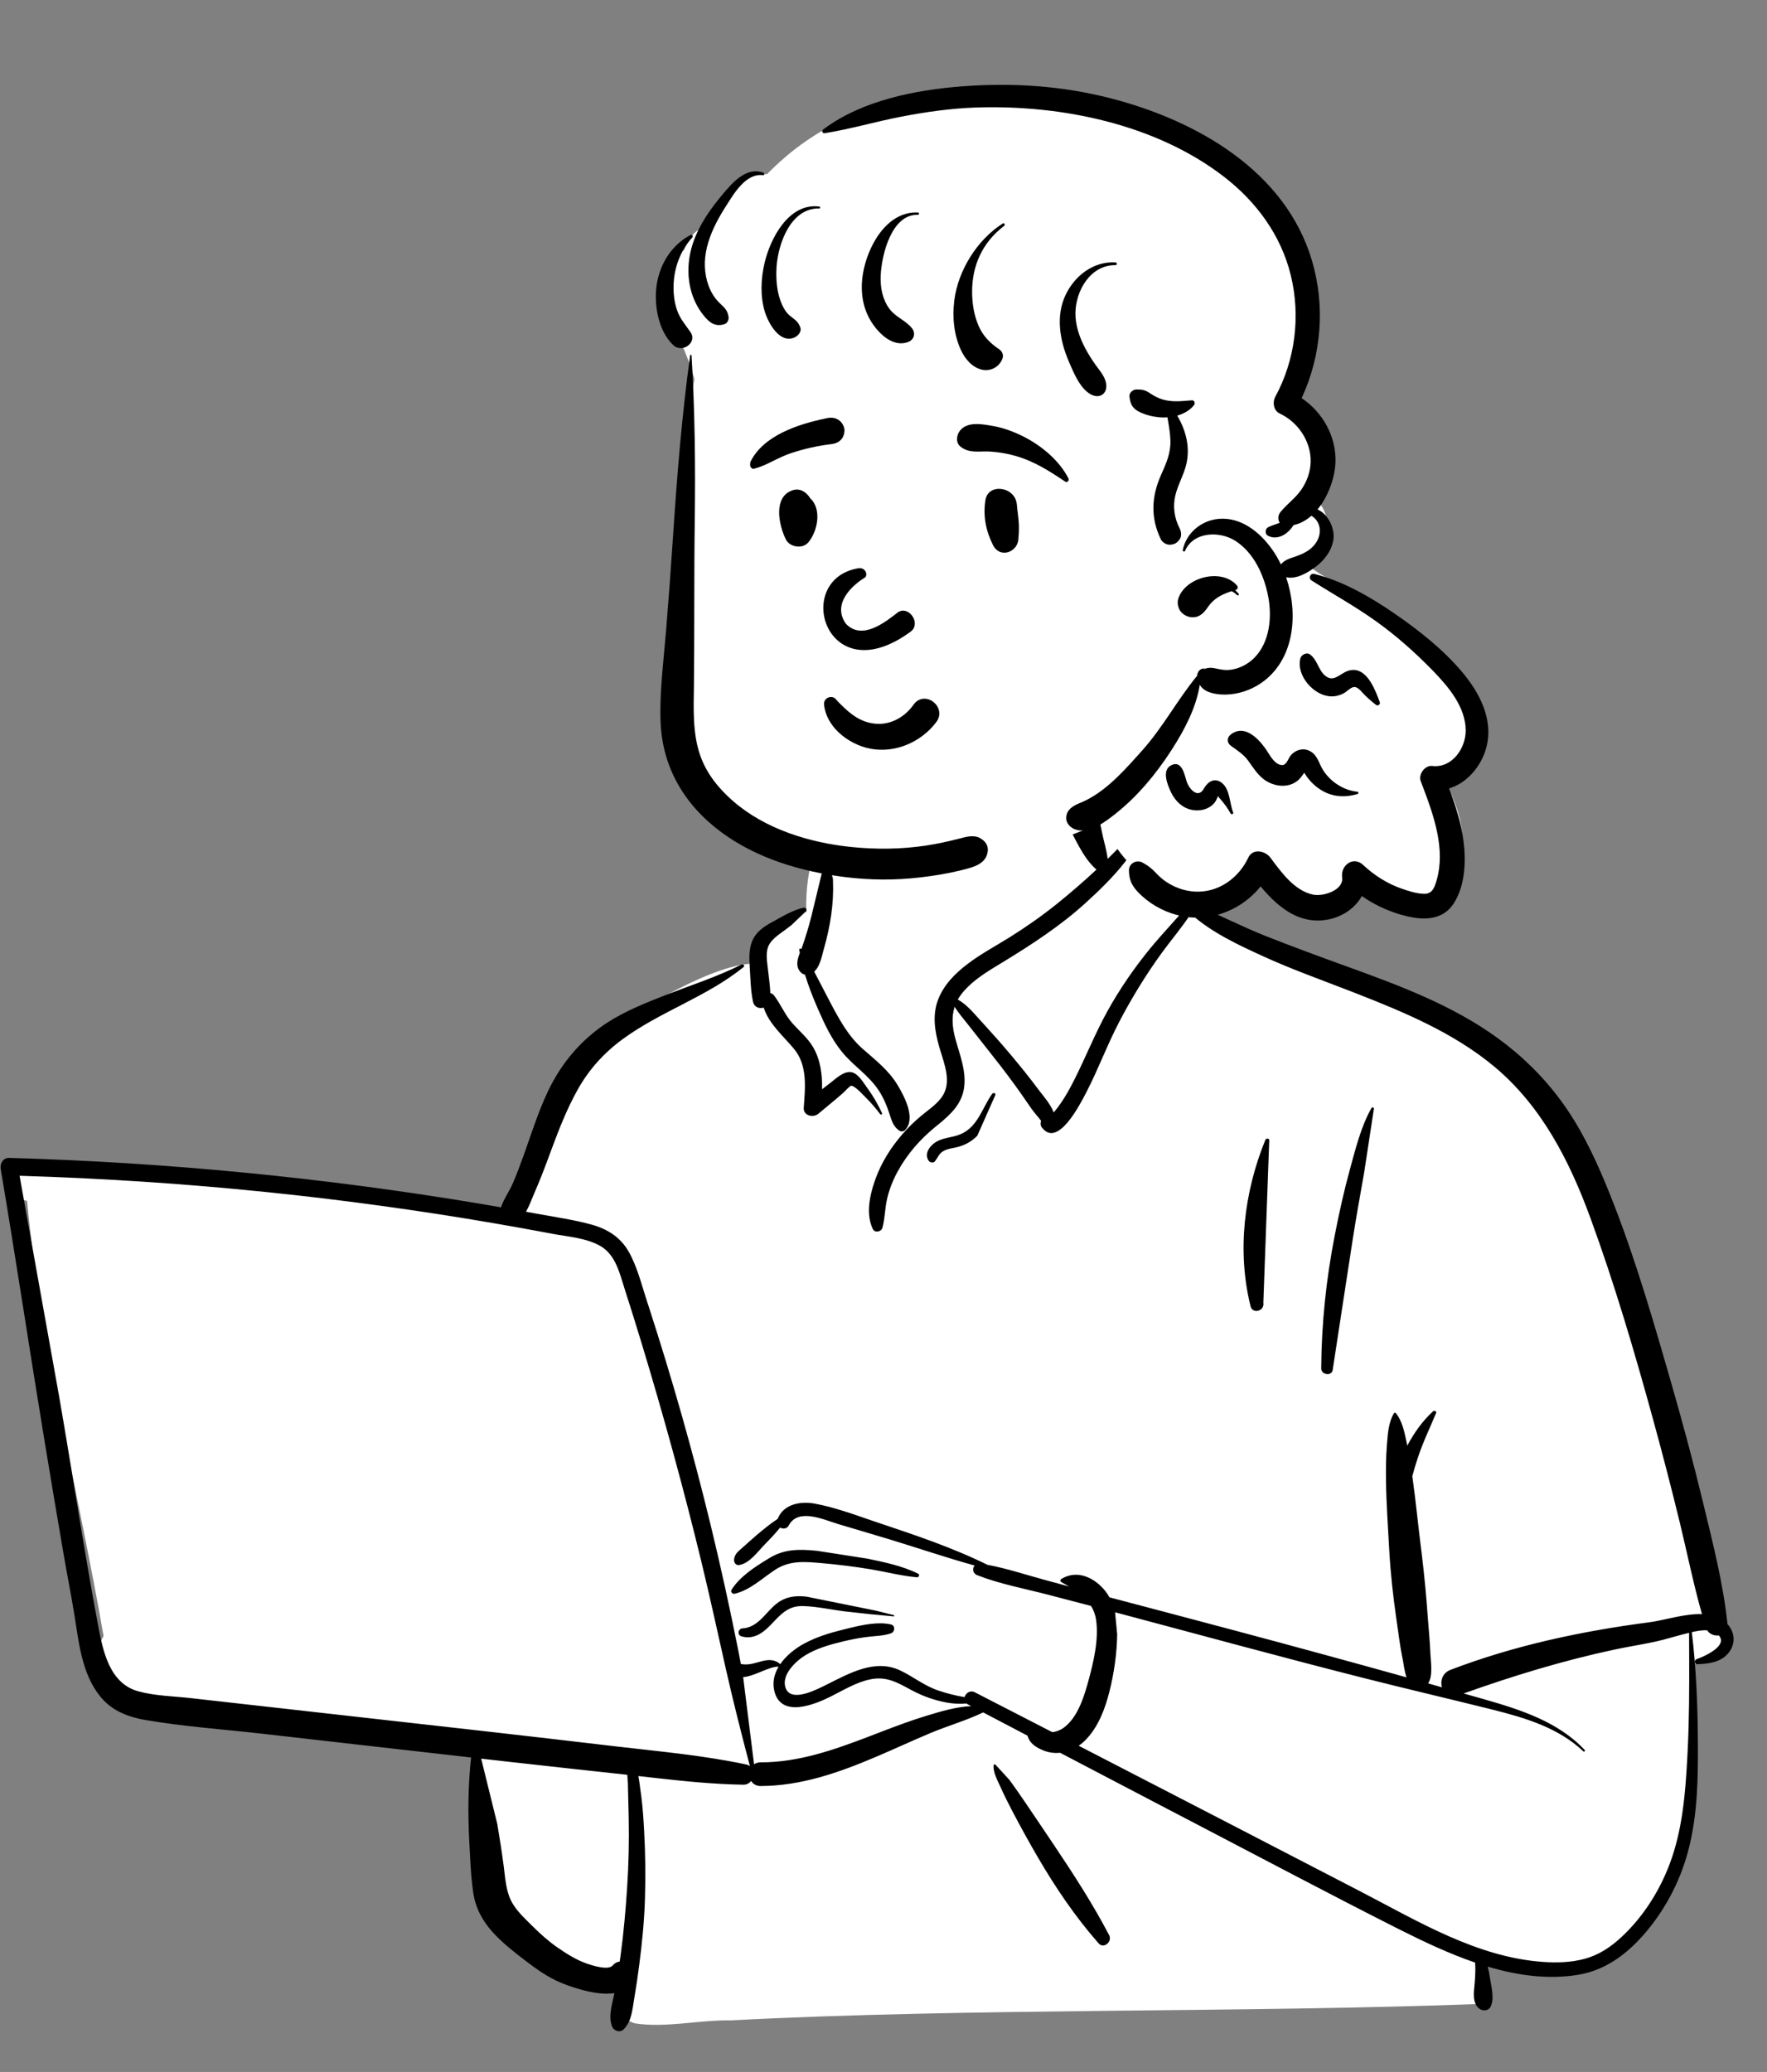 <svg width="760" height="891" viewBox="0 0 760 891" fill="none" xmlns="http://www.w3.org/2000/svg">
<rect x="0" y="0" width="760" height="891" fill="#808080" stroke="none"/>
<path fill-rule="evenodd" clip-rule="evenodd" d="M18.47 501.167C29.097 502.211 39.724 503.253 50.351 504.297C101.246 508.187 152.121 516.311 202.627 521.187C203.884 519.139 206.345 519.477 207.84 520.899C212.879 520.458 218.528 516.604 223.093 520.613C223.241 520.592 223.389 520.567 223.539 520.553C231.667 504.946 237.286 488.3 242.739 471.631C246.22 461.383 250.902 451.462 259.556 444.582C274.324 434.326 308.162 413.53 325.503 414.404C325.791 411.298 327.238 408.097 329.615 406.028C324.377 397.095 345.32 391.266 346.797 392.302C345.85 362.456 359.884 336.537 390.828 330.594C418.551 324.815 457.981 323.844 472.89 352.827C474.529 352.642 491.282 352.555 492.903 352.737C495.424 349.544 523.101 379.802 511.757 390.336C613.173 435.216 670.838 429.861 698.908 556.031C702.703 567.883 702.979 580.853 706.986 592.442C721.243 625.744 732.806 661.205 735.684 697.442C742.634 699.224 743.434 711.483 735.383 713.257C732.308 713.935 729.736 714.861 727.494 716.617C729.247 746.313 722.068 814.147 717.544 813.938C708.321 843.304 667.179 851.591 638.053 841.272C643.074 850.722 638.053 856.663 638.053 861.712C533.248 865.679 418.654 863.395 313.878 868.835C300.475 868.644 286.378 872.128 273.159 870.123C265.097 868.189 265.084 855.508 273.261 853.94L237.529 846.176C238.328 845.875 222.801 835.543 211.065 816.236C200.142 794.638 207.576 768.567 202.627 745.073C163.969 741.911 124.672 740.558 86.438 734.009C81.224 749.613 58.657 730.951 51.484 723.444C51.493 723.433 51.502 723.421 51.511 723.409C48.039 722.459 45.255 719.204 45.162 715.351C42.727 711.871 42.216 706.966 44.551 703.603C33.85 641.833 17.537 578.765 11.641 516.414C9.556 515.953 7.593 515.039 5.929 513.63L6.064 513.495C3.244 510.35 2.696 504.922 7.397 502.25C11.189 500.093 14.355 500.762 18.47 501.167Z" fill="white"/>
<path fill-rule="evenodd" clip-rule="evenodd" d="M470.958 346.096C467.801 338.157 457.126 341.243 458.316 349.583C459.029 354.579 461.764 359.855 464.22 364.233C466.221 367.797 468.502 371.276 471.596 373.947C466.089 379.087 460.373 384.039 454.511 388.742C448.115 393.872 441.39 398.601 434.438 402.947C428.342 406.759 421.971 410.136 416.225 414.486C410.882 418.529 406.015 423.392 403.539 429.741C400.9 436.501 402.047 443.483 403.99 450.238L404.213 451.002C406.198 457.695 409.634 465.763 404.869 472.069C402.444 475.28 398.918 477.553 395.873 480.12C393.167 482.401 390.627 484.882 388.298 487.546C383.219 493.355 379.088 499.891 376.481 507.173L376.247 507.835C374.013 514.282 372.38 522.18 375.399 528.509C376.265 530.324 379.059 529.734 379.544 527.967C380.641 523.965 380.584 519.773 381.504 515.714C382.461 511.493 384.054 507.486 386.134 503.695C390.158 496.361 395.609 490.097 402.048 484.8L403.976 483.232C409 479.108 413.615 474.733 414.635 467.907C415.726 460.604 412.801 453.647 410.92 446.735C409.61 441.919 409.182 437.301 410.598 432.948C412.328 435.773 414.689 438.455 416.556 440.847C420.275 445.613 424.029 450.349 427.773 455.095C431.612 459.961 435.356 464.904 438.921 469.974C440.516 472.243 442.094 474.525 443.667 476.809C444.849 478.526 446.498 480.241 447.787 481.992C447.474 482.929 447.498 484.008 448.066 484.775C454.901 494.014 464.626 474.736 467.162 469.866C472.327 459.947 476.171 449.409 481.353 439.492C486.722 429.212 492.837 419.206 499.651 409.821C503.774 404.144 508.394 398.812 512.165 392.955C521.048 401.013 532.738 406.415 543.476 411.314C555.273 416.696 567.53 421.092 579.626 425.761L583.199 427.149C604.04 435.286 625.391 444.226 642.714 458.679C663.071 475.663 675.114 499.335 684.079 523.849C694.4 552.069 702.938 581.051 710.897 610.015C714.971 624.834 718.835 639.72 722.468 654.654C725.67 667.811 728.324 681.099 732.03 694.121C724.514 693.855 715.941 696.766 709.524 697.606C680.277 701.436 651.424 707.541 623.811 718.111C620.401 719.417 619.414 722.824 620.156 725.586C618.189 725.031 616.224 724.468 614.257 723.916C616.412 720.612 615.383 714.707 615.214 711.045L615.204 710.794C615.03 705.915 614.5 701.031 614.157 696.161C613.504 686.878 612.654 677.663 611.523 668.433L611.234 666.125C609.953 656.083 609.005 645.982 607.607 635.958L607.442 634.81C608.112 632.246 608.893 629.712 609.712 627.19C611.896 620.471 614.977 614.146 617.678 607.638C617.997 606.872 616.906 606.432 616.396 606.892C611.822 611.008 608.189 616.23 605.27 621.692C605.219 621.434 605.175 621.176 605.122 620.918L604.789 619.278C603.967 615.278 602.968 611.07 600.516 607.827C600.255 607.482 599.738 607.41 599.491 607.827C597.144 611.8 596.881 616.832 596.52 621.354C596.112 626.468 596.06 631.648 596.133 636.777C596.273 646.8 596.979 656.851 597.542 666.858C598.094 676.692 599.178 686.401 600.575 696.138L600.84 697.964C601.523 702.598 602.082 707.29 602.983 711.893L603.237 713.146C603.719 715.429 604.015 718.647 604.974 721.321C580.312 714.44 555.612 707.715 530.866 701.109C512.98 696.334 495.076 691.63 477.179 686.897C476.235 685.194 475.059 683.604 473.591 682.182C468.756 677.498 462.348 675.408 456.471 679.014C455.994 679.308 455.953 680.057 456.471 680.341C457.597 680.956 458.726 681.588 459.834 682.246L449.087 679.334C441.055 677.156 432.927 674.435 424.705 672.917C409.563 665.442 393.277 660.03 377.325 654.683L375.446 654.047C367.278 651.261 358.83 648.143 350.391 646.598C344.214 645.468 336.962 646.832 334.478 653.163C331.333 655.237 328.374 657.673 325.518 660.07C323.454 661.802 321.475 663.643 319.463 665.436L319.092 665.761C317.447 667.189 316.143 668.146 315.739 670.419C315.531 671.593 316.277 673.18 317.724 673.024C322.153 672.55 325.754 667.414 328.758 664.348C331.078 661.977 333.417 659.526 335.535 656.921C336.77 657.594 338.462 657.473 339.248 655.984C343.324 648.264 354.488 653.614 360.665 655.444L369.513 658.064C373.937 659.376 378.36 660.695 382.774 662.036C394.908 665.722 406.982 669.847 419.226 673.233C418.13 674.437 418.281 676.58 420.362 677.395C429.946 681.157 440.46 683.103 450.417 685.684C456.704 687.315 462.986 688.956 469.267 690.606C470.344 692.352 471.118 694.326 471.444 696.624C472.643 705.075 470.331 714.825 468.08 722.998L467.74 724.218C465.89 730.789 463.166 738.844 457.499 742.993C456.116 744.005 454.354 744.71 452.578 744.869C441.484 739.156 430.391 733.444 419.291 727.743C417.235 726.687 415.335 728.117 414.874 729.817C410.96 729.175 407.055 728.162 403.498 726.955C397.522 724.924 392.856 721.052 387.254 718.374C376.413 713.194 365.343 719.557 355.638 724.395L353.401 725.495C349.048 727.607 339.994 731.666 337.905 725.888C335.885 720.298 342.271 714.324 346.396 711.808C351.312 708.809 357.036 707.204 362.593 705.867C365.765 705.103 368.977 704.48 372.207 704.025C375.872 703.509 379.657 703.586 383.185 702.397C384.938 701.808 385.208 699.022 383.185 698.561C377.754 697.325 371.271 698.674 365.604 700.052L362.641 700.782C356.931 702.184 351.165 703.944 345.964 706.74C342.182 708.774 338.19 711.864 335.582 715.646C333.318 713.541 330.499 713.612 327.563 714.393L325.97 714.836C323.338 715.566 321.205 716.068 318.645 715.562C318.303 713.699 317.956 711.835 317.584 709.97C313.935 691.645 309.934 673.39 305.518 655.232C297.902 623.913 289.089 592.937 279.154 562.278L278.157 559.214C275.865 552.201 274.021 544.561 270.327 538.119C266.833 532.027 261.235 528.518 254.584 526.66C247.036 524.552 239.105 523.448 231.405 522.024C229.688 521.707 227.966 521.405 226.246 521.093C227.699 518.469 228.784 515.491 229.76 513.205L229.932 512.809C232.03 508.022 233.915 503.15 235.736 498.252L237.097 494.569C240.384 485.701 243.777 476.979 248.398 468.686C253.262 459.957 259.715 452.821 267.759 446.915C284.16 434.872 303.929 428.729 319.836 415.859C320.488 415.332 319.652 414.43 318.991 414.764C308.25 420.163 296.654 423.834 285.482 428.229L283.278 429.099C274.448 432.601 265.48 436.413 257.837 442.083C249.316 448.405 242.604 456.257 237.56 465.594C232.589 474.797 229.409 485.099 225.901 494.929L224.963 497.549C223.548 501.477 222.087 505.393 220.413 509.215C219.083 512.25 216.603 515.714 215.475 519.18C212.391 518.645 209.307 518.108 206.219 517.592C139.339 506.422 71.712 499.858 3.934 497.938C1.282 497.863 -0.089 500.394 0.301 502.708C6.806 541.185 12.586 579.793 18.928 618.299C21.697 635.104 24.52 651.898 27.41 668.682C28.874 677.186 30.566 685.657 31.953 694.173C33.072 701.051 33.885 707.982 35.806 714.701C37.53 720.725 40.175 726.533 44.519 731.129C49.201 736.083 55.737 738.481 62.316 739.614C79.017 742.489 96.147 743.664 112.983 745.579L202.621 755.781C201.312 767.692 201.214 779.418 201.815 791.467L202.157 798.045C202.437 803.336 202.772 808.635 203.532 813.872C204.484 820.44 207.488 826.003 211.912 830.909C215.975 835.415 220.91 839.259 225.711 842.943C230.695 846.768 235.844 850.46 241.703 852.826L242.463 853.128C247.604 855.135 257.246 858.244 264.272 857.108C263.354 861.711 261.576 866.661 263.152 871.216C263.883 873.331 266.647 874.386 268.341 872.586C271.697 869.019 271.959 864.308 272.754 859.655C273.581 854.813 274.294 849.953 274.927 845.082C276.152 835.663 277.105 826.158 277.396 816.66C277.695 806.905 277.58 797.137 277.055 787.393C276.784 782.39 276.449 777.389 275.815 772.417C275.544 770.297 275.267 768.175 274.951 766.06C274.835 765.288 274.707 764.521 274.57 763.755L282.615 764.663C294.952 766.041 307.294 767.285 319.718 767.478C321.189 767.5 322.321 766.83 323.061 765.854C323.849 767.138 325.221 768.057 327.187 768.05C344.537 767.985 360.694 762.31 376.474 755.621C384.428 752.248 392.259 748.597 400.225 745.254C407.66 742.133 415.609 739.906 422.865 736.39L441.932 746.395C442.072 746.887 442.251 747.353 442.442 747.742C443.683 750.277 446.131 751.652 448.63 752.688C451.03 753.684 453.515 753.994 455.936 753.742C470.396 761.322 484.859 768.896 499.333 776.451L513.809 784.001C542.652 799.024 571.381 814.294 600.405 828.964L602.542 830.04C612.567 835.069 623.332 840.167 634.457 843.97C634.655 846.788 634.53 849.527 634.294 852.509L634.237 853.159C633.906 856.682 633.194 861.097 636.02 863.606C637.49 864.91 640.115 864.916 641.115 862.949C642.929 859.382 641.3 853.758 640.726 849.883C640.522 848.505 640.273 847.088 639.906 845.714C652.66 849.513 665.8 851.354 678.78 849.221C691.416 847.146 701.203 839.183 709.093 829.441C717.42 819.162 723.338 807.182 726.513 794.34C730.126 779.727 730.362 764.636 730.277 749.668C730.187 733.729 729.597 717.711 727.659 701.879C729.783 701.379 732.137 700.948 734.283 701.097C735.346 702.798 737.407 703.514 739.27 703.293C743.321 707.762 733.046 712.33 729.762 713.473C728.622 713.871 728.744 715.723 730.059 715.667L730.888 715.628C735.961 715.358 741.203 714.491 744.186 709.774C746.576 705.994 745.858 701.515 743.009 698.432C741.127 680.629 736.627 663.294 732.439 645.927C728.33 628.882 723.76 611.946 718.916 595.096L716.744 587.554C709.117 561.132 701.145 534.498 690.624 509.126C685.371 496.458 679.319 484.022 671.116 472.976C663.469 462.679 654.441 453.868 644.063 446.342C624.718 432.312 602.017 423.834 579.713 415.757L578.715 415.396C567.157 411.213 555.627 406.98 544.2 402.449C534.094 398.441 524.413 393.36 514.355 389.292C514.681 388.698 514.997 388.098 515.301 387.492L515.487 387.648C515.518 387.673 515.551 387.698 515.585 387.721C516.596 388.422 518.085 388.078 518.919 387.291C521.273 385.069 520.476 382.603 518.905 380.299L518.7 380.006C516.779 377.313 515.065 374.466 513.291 371.675L512.181 369.93C509.204 365.269 506.076 360.576 502.107 356.723C500.268 354.937 498.256 353.602 496.124 352.606C496.306 352.221 494.708 351.432 494.254 351.829C487.499 349.356 479.727 349.874 472.363 350.556M206.959 756.275L216.351 757.343C226.683 758.519 237.02 759.656 247.358 760.783L269.813 763.224C269.87 764.504 270.026 765.757 270.054 766.724C270.201 771.71 270.31 776.698 270.413 781.685C270.621 791.682 270.393 801.689 269.735 811.667C269.098 821.335 268.258 831.005 266.953 840.608L266.686 842.528L266.531 843.537C265.466 843.64 264.419 844.146 263.549 845.186C261.65 847.455 254.773 845.249 252.087 844.294C247.67 842.721 243.511 840.065 239.673 837.401C235.925 834.8 232.55 831.767 229.307 828.572L226.653 825.947C224.014 823.323 221.371 820.527 219.754 817.226C217.561 812.75 217.277 807.256 216.634 802.381C215.843 796.385 214.9 790.389 213.903 784.423M479.605 693.331L480.579 693.587C515.967 702.994 551.302 712.679 586.799 721.67C604.365 726.121 622.015 730.248 639.603 734.613L642.45 735.325C656.325 738.833 670.367 743.055 680.992 753.123C681.384 753.494 681.954 752.924 681.584 752.531C670.133 740.336 653.847 735.173 638.21 730.698C635.319 729.871 632.425 729.063 629.534 728.24C650.8 720.656 672.402 714.058 694.503 709.352C700.194 708.14 705.951 707.25 711.638 706.033C715.604 705.184 719.477 703.957 723.401 702.939L726.487 702.163L726.528 711.921C726.58 725.743 726.555 739.554 725.85 753.373L725.717 755.933C724.894 771.313 723.611 787.012 718.155 801.513C713.722 813.297 706.656 824.398 697.415 832.982C692.739 837.324 687.712 840.705 681.497 842.374C675.728 843.924 669.682 844.105 663.751 843.692C635.3 841.706 609.975 826.245 585.261 813.444C544.838 792.507 504.41 771.579 463.946 750.722C465.04 749.974 466.07 749.112 467.007 748.143C472.433 742.537 475.295 734.863 477.175 727.43C479.176 719.519 480.373 711.04 480.512 702.873M428.118 758.806C427.761 758.614 427.347 758.854 427.33 759.258C427.205 762.35 428.913 765.399 430.189 768.184L430.324 768.481C431.875 771.932 433.572 775.335 435.328 778.686C438.837 785.379 442.483 792.002 446.289 798.53C453.943 811.664 462.448 824.245 472.5 835.68C474.771 838.264 478.505 834.952 477.048 832.17C470.023 818.762 461.833 806.101 453.402 793.551C449.182 787.268 444.965 780.978 440.702 774.723C438.924 772.113 437.124 769.512 435.274 766.95L434.159 765.419M8.416 505.618C43.927 506.691 79.397 509.008 114.74 512.639C147.609 516.015 180.357 520.51 212.921 526.113C219.722 527.283 226.515 528.501 233.3 529.767L237.369 530.533C244.155 531.819 252.445 532.35 258.486 535.977C264.856 539.8 266.578 547.79 268.697 554.378C271.189 562.127 273.617 569.898 275.98 577.688C285.363 608.617 293.934 639.814 301.58 671.217C305.376 686.805 308.743 702.48 312.291 718.124C315.444 732.024 318.922 745.767 322.556 759.527C322.108 759.179 321.559 758.914 320.896 758.772C302.851 754.932 284.43 753.262 266.115 751.14L264.343 750.933C245.396 748.704 226.449 746.492 207.491 744.359L81.973 730.238C74.57 729.406 66.64 729.293 59.436 727.306C47.188 723.926 44.317 710.227 42.262 699.318L42.2 698.988C36.004 666.026 31.072 632.778 25.294 599.734M319.635 721.211C324.508 720.889 331.178 716.424 334.875 716.745C332.934 720.003 332.058 723.718 333.177 727.687C336.29 738.729 350.368 733.016 357.149 729.642C362.709 726.875 368.078 723.489 374.233 722.193C381.207 720.726 385.931 723.5 391.822 726.698C396.661 729.324 401.931 731.21 407.35 732.186C410.232 732.705 412.969 732.76 415.701 732.558C415.865 732.692 416.051 732.816 416.262 732.927L417.707 733.686C411.172 733.985 404.516 736.003 398.435 737.85C392.133 739.763 385.946 742.069 379.792 744.428L373.738 746.756C358.805 752.477 343.348 757.909 327.187 757.861C326.025 757.858 325.073 758.18 324.324 758.705M346.9 686.611C342.086 686.022 337.642 686.653 333.795 689.788C329.156 693.569 326.039 699.839 319.37 700.251C317.425 700.37 316.973 703.106 318.906 703.678C323.871 705.148 327.89 702.461 331.273 698.972L333.547 696.595C336.889 693.133 339.972 690.456 345.644 690.663C351.718 690.885 357.803 692.289 363.838 693.003C370.674 693.811 377.509 694.501 384.367 695.096C384.685 695.123 384.74 694.621 384.441 694.548L376.76 692.635M351.547 666.92L350.753 666.84C343.763 666.161 337.369 666.135 331.126 669.897L329.928 670.621C324.299 674.044 318.172 678.077 314.652 683.618C314.076 684.526 315.027 685.593 315.991 685.362C322.757 683.737 327.703 678.771 333.392 675.055C339.778 670.884 346.374 671.572 353.654 672.22C360.704 672.847 367.749 673.71 374.729 674.885C381.288 675.988 387.867 677.731 394.492 678.286L394.491 678.273C395.248 678.271 395.679 677.134 394.908 676.749C388.184 673.39 380.398 671.801 373.084 670.266M590.932 476.75C590.941 476.197 590.163 475.99 589.892 476.469C585.343 484.475 582.965 494.288 580.542 503.108C578.004 512.347 575.955 521.68 574.115 531.082C570.387 550.12 568.401 569.048 568.266 588.451C568.248 591.221 572.759 591.959 573.2 589.12C576.13 570.246 578.938 551.353 581.89 532.484C583.375 522.994 585.104 513.54 586.758 504.078M545.901 490.693C546.236 489.589 544.63 489.219 544.219 490.229C535.091 512.645 532 538.049 537.86 561.698C538.757 565.316 544.054 563.749 543.377 560.177M428.154 470.777C428.2 469.95 427.128 469.82 426.724 470.389C422.398 476.486 420.604 484.651 413.015 487.801C409.227 489.374 404.963 489.1 401.616 491.758C399.378 493.535 397.662 496.34 399.341 499.031C399.883 499.901 401.4 500.336 402.135 499.392C403.208 498.015 403.776 496.367 405.234 495.335C407.29 493.879 410.063 493.789 412.421 493.105C415.471 492.221 418.159 490.673 420.36 488.373M355.893 369.089C355.447 368.862 355.019 369.007 354.734 369.393C354.327 369.942 354.377 370.477 354.875 370.853C354.209 372.215 353.423 375.626 353.31 376.123C352.855 378.136 352.37 380.137 351.863 382.137C350.841 386.17 349.945 390.234 348.922 394.269C347.837 398.545 346.544 402.776 345.105 406.946C345.013 407.216 344.91 407.492 344.803 407.771L344.639 408.194L344.599 408.13C344.307 407.667 343.698 407.991 343.77 408.479C343.837 408.924 343.927 409.367 344.003 409.812L343.852 410.211C342.911 412.745 342.267 415.413 343.993 417.649C344.639 418.485 345.35 418.98 346.236 419.128C347.656 423.81 349.437 428.406 351.345 432.82L351.904 434.109C354.71 440.549 357.702 446.904 362.169 452.387C367.047 458.373 373.756 462.46 378.005 469.019C379.981 472.07 381.357 475.278 382.473 478.724L382.893 480.031C383.685 482.468 384.599 484.831 386.885 486.26C387.614 486.716 388.706 486.571 389.294 485.949C393.981 480.99 389.075 471.73 386.249 466.928C382.321 460.252 376.636 455.98 370.944 450.943C364.808 445.514 360.894 438.25 357.108 431.095C354.789 426.711 352.55 422.233 350.193 417.83C352.656 415.653 353.444 411.328 354.278 408.322L354.354 408.052C355.733 403.238 356.829 398.299 357.521 393.339C358.187 388.569 358.465 383.868 358.289 379.071L358.238 377.85M346.737 391.789C347.281 391.043 346.38 390.198 345.634 390.354C341.095 391.292 336.658 394.04 332.585 396.263L332.15 396.499C328.899 398.253 325.627 400.401 323.92 403.809C322.063 407.512 322.216 411.778 322.469 415.803L322.493 416.18C322.804 421.006 322.853 426.021 323.875 430.761C324.397 433.186 326.593 433.87 328.471 433.296C330.705 440.354 336.981 445.553 341.565 451.122C347.41 458.222 346.31 467.807 345.699 476.358C345.452 479.82 349.757 480.804 351.974 478.957L357.083 474.712C357.934 474.003 358.784 473.293 359.631 472.58C360.357 471.969 361.076 471.354 361.789 470.73L362.855 469.789C363.327 469.366 365.412 467.037 366.021 466.94C367.498 466.705 371.005 470.597 372.206 471.818L372.358 471.97C374.617 474.187 376.659 476.571 378.56 479.101C378.91 479.565 379.594 479.179 379.344 478.643C377.64 474.992 375.659 471.501 373.306 468.234L372.831 467.583C371.266 465.473 369.165 461.748 366.403 461.125C363.029 460.364 359.661 463.748 357.207 465.626L357.052 465.744C355.884 466.62 354.73 467.512 353.578 468.41C353.698 462.044 352.894 455.611 349.609 450.125C347.292 446.256 343.821 443.39 340.851 440.065C337.544 436.363 335.818 431.813 332.824 427.957C332.439 427.461 331.908 427.194 331.332 427.109C331.217 424.009 330.761 420.878 330.408 417.812L330.306 416.894C329.95 413.563 329.107 409.493 330.738 406.373C332.278 403.426 335.812 401.346 338.429 399.346L340.566 397.688M494.027 356.561C495.394 357.352 496.671 358.335 497.829 359.564C501.477 363.435 504.085 368.252 506.622 372.886C507.989 375.381 509.306 377.905 510.684 380.394C511.283 381.477 511.899 382.549 512.522 383.619C512.81 384.111 513.666 385.091 514.09 385.695C513.618 386.356 513.131 387.006 512.634 387.65C512.444 387.895 499.36 402.153 494.8 407.734C487.816 416.281 481.574 425.31 476.237 434.974C471.011 444.437 467.032 454.457 462.191 464.103C459.768 468.933 457.062 473.728 453.613 477.908C453.48 478.071 453.339 478.225 453.203 478.386C451.886 474.828 448.513 471.018 446.856 468.831L446.701 468.624C442.944 463.557 438.976 458.643 434.921 453.812C431.218 449.4 427.421 445.084 423.531 440.839L422.069 439.251C419.359 436.323 415.917 431.941 411.95 429.849C412.375 429.091 412.867 428.342 413.433 427.602C417.149 422.743 422.403 419.217 427.587 416.036L430.949 413.99C443.621 406.264 456.096 398.181 467.098 388.143C472.918 382.832 478.659 377.268 483.551 371.073L485.281 368.883M472.883 352.736C478.817 353.234 485.225 353.116 490.709 355.05C485.834 359.661 481.2 364.639 476.439 369.327C476.016 366.156 475.149 363.024 474.416 359.932" fill="black"/>
<path fill-rule="evenodd" clip-rule="evenodd" d="M294.184 107.554C295.837 103.381 298.76 98.136 303.646 97.927C307.425 86.368 316.822 74.597 329.892 74.909C368.254 35.664 416.551 37.514 467.045 45.822C493.685 50.764 520.735 60.443 540.604 79.542C564.401 102.028 573.667 141.263 555.032 169.696C571.138 178.33 571.45 198.819 564.563 213.604C572.842 219.331 573.345 233.233 564.022 237.601C564.518 239.632 564.167 241.732 563.222 243.536C567.845 247.386 573.861 250.229 578.834 252.673C581.033 253.753 582.301 255.518 582.828 257.506C599.159 268.224 639.881 294.417 639.395 315.264C639.635 326.14 631.571 333.298 621.771 336.147C627.602 347.809 632.028 361.429 626.446 374.008C624.903 377.809 613.344 388.979 612.762 389.185C611.745 390.058 595.162 382.441 587.102 378.557C585.539 388.727 574.668 394.055 565.298 390.57C556.413 387.89 550.951 380.366 545.347 373.521C537.909 389.753 516.024 389.94 501.879 382.942C489.176 377.071 479.52 366.312 474.141 353.346C445.576 367.335 412.157 371.412 381.123 365.825C379.132 369.351 374.723 371.719 370.796 370.355C354.294 365.392 336.048 365.114 322.059 353.743C292.902 332.807 290.447 294.209 292.48 261.307C294.283 228.502 292.705 195.424 298.666 162.973C296.079 153.419 291.776 144.972 287.794 135.997C283.469 126.585 283.56 112.593 294.184 107.554Z" fill="white"/>
<path fill-rule="evenodd" clip-rule="evenodd" d="M565.27 246.799C563.552 246.367 562.629 248.677 564.087 249.605C573.348 255.498 582.915 260.761 591.861 267.173C600.37 273.268 608.23 280.211 615.558 287.676L616.371 288.507C622.996 295.326 630.334 304.001 630.409 314.06C630.466 321.879 624.44 330.413 616.033 329.386C612.865 328.999 609.954 333.019 611.059 335.917L612.222 338.972C616.9 351.334 621.659 365.341 617.964 378.348L617.828 378.812C616.935 381.79 615.992 384.422 612.537 384.362C609.33 384.306 605.993 383.224 602.991 382.191C596.761 380.048 591.116 376.473 586.324 371.978C582.085 368.002 576.67 372.042 577.24 377.094L577.261 377.256C578.041 382.926 569.012 385.559 564.907 384.748C556.802 383.144 551.023 375.02 546.42 368.827C544.207 365.851 538.833 364.679 536.889 368.827C533.037 377.042 525.097 383.183 515.809 383.44C510.984 383.574 506.355 382.2 502.269 379.652C500.601 378.612 499.109 377.375 497.741 375.973L497.402 375.619C495.377 373.472 493.98 372.331 491.395 370.929C488.848 369.548 485.552 371.26 485.568 374.273C485.589 378.176 486.732 380.771 489.422 383.601C491.648 385.946 494.293 388.003 497.073 389.648C502.661 392.951 509.304 394.809 515.809 394.594C526.063 394.254 535.85 389.142 542.194 381.191C548.672 388.939 556.707 396.057 567.149 395.866C574.966 395.723 582.251 391.652 585.742 385.345C590.669 388.743 596.077 391.401 601.863 393.136L602.378 393.288C610.568 395.673 619.992 396.62 625.263 388.487C630.212 380.852 630.581 370.278 629.447 361.55C628.434 353.753 626.036 346.349 623.283 339.046C631.121 336.705 637.205 329.34 639.295 321.4C642.456 309.394 636.323 297.751 628.741 288.83C620.505 279.14 610.139 270.944 599.695 263.77C589.279 256.616 577.61 249.893 565.27 246.799ZM297.451 152.893C297.431 152.559 296.885 152.442 296.834 152.809C293.237 178.924 291.154 204.987 289.429 231.282C288.555 244.604 287.562 257.912 286.476 271.217C285.433 283.975 283.698 297.073 284.09 309.884C284.704 329.944 294.441 346.255 310.407 357.992C325.706 369.241 344.685 374.803 363.306 377.152C374.12 378.517 385.085 378.582 395.911 377.3C401.533 376.635 407.149 375.748 412.656 374.417L415.037 373.821C419.374 372.713 424.217 371.209 424.835 366.07C425.135 363.581 423.813 361.745 421.679 360.496C418.896 358.867 415.706 359.826 412.838 360.568C408.006 361.819 403.123 362.893 398.184 363.635C387.577 365.231 376.673 365.326 366.011 364.221C348.077 362.361 329.159 356.542 315.332 344.524C309.322 339.302 304.097 332.939 301.349 325.379C297.815 315.661 298.338 305.058 298.457 294.881C298.731 271.217 298.489 247.553 298.818 223.887C299.149 200.148 298.861 176.596 297.451 152.893ZM477.798 42.301C456.843 36.895 435.576 35.49 414.05 37.118C393.75 38.651 370.625 43.195 354.046 55.685C353.241 56.291 353.723 57.439 354.718 57.28C365.803 55.513 376.607 52.298 387.644 50.171C398.259 48.125 409.066 46.589 419.875 46.233C456.432 45.028 497.11 53.315 526.588 76.115C540.411 86.806 550.959 101.181 555.157 118.284C559.462 135.827 557.133 154.798 548.487 170.667C547.242 172.952 547.756 176.567 550.353 177.783C558.234 181.475 563.848 189.652 563.726 198.477C563.667 202.757 562.192 206.861 559.822 210.399C557.315 214.14 553.5 216.758 550.696 220.252C549.593 221.628 549.55 223.523 550.425 224.79C548.785 225.508 547.017 225.894 545.403 226.743C544.036 227.463 543.997 229.71 545.403 230.419C548.961 232.211 552.807 230.309 555.208 227.419C555.636 226.903 556.007 226.367 556.345 225.819C559.221 225.209 561.797 223.765 564.047 221.791C568.333 224.359 568.921 230.075 565.238 234.443C563.358 236.673 560.686 238.049 557.986 239.039L557.661 239.156C555.034 240.089 552.627 240.61 550.92 242.714C549.794 240.366 548.501 238.152 547.06 236.135C541.822 228.804 533.769 222.3 524.214 223.126C516.73 223.771 510.245 229.132 508.712 236.528C508.598 237.075 509.423 237.502 509.669 236.931C513.259 228.555 524.621 228.247 531.389 232.612C539.349 237.746 543.698 247.421 545.444 256.432C547.161 265.308 546.169 276.103 539.528 282.854C536.811 285.617 533.114 287.528 529.256 288.031C527.37 288.278 525.707 288.035 523.903 287.672L522.708 287.422C521.879 287.25 521.055 287.112 520.185 287.189L518.889 287.363V287.363L518.153 287.708C517.515 287.995 517.572 287.916 518.326 287.471C516.125 287.291 514.987 288.918 514.866 290.703C514.796 290.748 514.729 290.796 514.672 290.865C506.317 301.093 500.114 312.85 491.249 322.743L488.653 325.641C481.981 333.066 474.364 341.115 465.301 344.967L464.222 345.413C461.585 346.527 458.937 348.053 458.601 351.233C458.299 354.081 460.544 356.224 463.132 356.889C469.024 358.401 475.741 353.162 480.057 349.725C489.337 342.336 497.137 332.916 503.578 323.005L504.215 322.018C509.51 313.746 514.486 304.311 516.032 294.493L516.311 294.946C516.332 294.978 516.348 295.002 516.359 295.017C516.675 295.445 517.022 295.807 517.426 296.154C518.509 297.09 519.831 297.636 521.204 298.007C523.781 298.703 526.607 298.84 529.256 298.569C534.638 298.019 539.668 295.97 543.922 292.633C556.874 282.472 558.403 263.563 553.165 248.222C557.463 249.249 562.36 246.355 565.716 243.875C569.565 241.03 572.739 236.922 573.497 232.09C574.251 227.296 571.195 220.947 566.663 219.097C571.365 213.448 574.103 205.432 574.386 199.014C574.877 187.849 568.948 177.296 559.845 171.205C568.406 152.852 570.055 131.56 564.291 112.073C552.853 73.405 514.538 51.781 477.798 42.301ZM510.41 336.1L510.303 335.76C509.391 332.77 508.214 326.821 503.748 329.086C499.481 331.249 502.205 337.651 503.697 340.767C505.483 344.497 508.566 347.486 512.707 348.288C516.075 348.939 519.774 348.102 522.13 345.499C522.817 344.74 523.205 343.908 523.612 342.989C523.77 342.632 523.842 342.387 523.871 342.227C523.91 342.402 524.02 342.663 524.302 342.97C526.181 345.024 527.957 347.416 529.321 349.847C529.644 350.422 530.662 350.019 530.405 349.39C528.816 345.502 529.083 339.49 525.541 336.679C522.42 334.2 519.486 336.151 517.835 339.037L517.751 339.187C515.337 343.571 511.491 339.408 510.41 336.1ZM544.368 322.053L544.042 321.6C540.704 317.036 535.075 311.546 529.442 315.791C527.651 317.14 527.584 319.393 529.442 320.733L530.145 321.235C532.606 322.98 535.056 324.628 536.863 327.131C538.827 329.852 540.591 332.733 543.231 334.868C547.901 338.642 555.448 339.387 559.501 334.298L559.899 333.793C560.238 333.357 560.627 332.831 560.943 332.306L561.189 332.647C561.213 332.681 561.236 332.714 561.256 332.744L561.313 332.831C562.978 335.493 565.082 337.686 567.703 339.416C572.683 342.703 578.295 343.16 583.929 341.42C584.481 341.249 584.333 340.51 583.799 340.461C577.123 339.837 570.618 335.092 567.902 328.982L567.595 328.296C566.497 325.866 565.265 323.556 562.55 322.601C559.908 321.672 557.133 322.654 555.321 324.653C553.806 326.325 553.416 329.647 550.683 328.915C547.689 328.112 546.004 324.362 544.368 322.053ZM563.491 281.461C562.012 280.336 559.696 281.542 559.289 283.171C557.444 290.546 565.106 299.237 572.47 299.466C574.365 299.524 576.188 299.065 577.867 298.187C579.17 297.507 580.711 295.768 582.141 295.48C583.987 295.108 585.623 297.568 586.923 298.831C588.536 300.398 590.131 301.852 591.938 303.188C592.66 303.722 593.78 302.826 593.475 302.006L592.864 300.376C590.651 294.575 586.84 286.107 579.709 288.514C576.215 289.693 573.585 293.67 569.906 290.521C566.959 287.999 566.685 283.888 563.491 281.461ZM532.026 251.771C525.378 244.137 509.751 248.169 506.787 257.457C506.132 259.508 506.816 262.174 508.417 263.626C510.527 265.538 513.537 266.117 516.098 264.617C518.302 263.327 519.207 261.216 520.828 259.404C523.204 256.75 526.436 255.277 529.766 254.221C530.599 254.659 531.374 255.234 532.069 255.928C532.425 256.283 533.097 255.796 532.781 255.378C532.352 254.809 531.829 254.274 531.232 253.78L531.519 253.696V253.696C532.396 253.452 532.585 252.414 532.026 251.771ZM488.82 167.48C487.33 167.483 485.594 168.882 485.785 170.517L485.842 170.97C486.271 174.081 487.27 175.843 490.383 177.289C493.024 178.513 495.799 179.19 498.694 179.458C499.789 179.559 500.949 179.565 502.124 179.478L502.371 180.906C502.863 183.763 503.318 186.621 503.403 189.532C503.562 194.929 501.549 199.376 499.39 204.195C495.246 213.451 494.78 222.69 499.292 231.932C499.952 233.283 501.821 234.385 503.329 234.248C505.284 234.071 506.228 233.505 507.365 231.932C508.32 230.611 508.102 228.744 507.441 227.363L507.365 227.211C505.092 222.804 504.375 217.826 505.536 212.982C506.627 208.43 509.099 204.338 510.202 199.799C512 192.406 510.085 185.073 506.343 178.731C509.168 177.917 511.78 176.467 513.523 174.255L513.515 174.252V174.252C514.181 173.541 513.818 172.055 512.65 172.145L511.329 172.251C507.552 172.567 504.075 172.896 500.255 171.842C498.297 171.302 496.607 170.401 494.926 169.31L494.566 169.073C492.462 167.675 491.296 167.477 488.82 167.48ZM479.779 112.84C470.31 112.302 462.226 118.553 458.295 126.876C454.026 135.91 455.818 146.277 459.585 155.166L460.656 157.654C462.53 161.965 464.99 167.091 468.827 169.404C473.138 172.002 476.864 168.989 475.593 164.2C474.835 161.348 472.785 159.148 471.126 156.793C469.578 154.595 468.134 152.32 466.867 149.946C464.386 145.292 462.534 140.105 462.554 134.772C462.589 125.039 469.017 113.884 479.779 114.027C480.548 114.036 480.535 112.883 479.779 112.84ZM431.887 97.134C432.477 96.686 431.949 95.689 431.289 96.109C420.308 103.096 412.109 116.219 410.459 129.112C409.542 136.265 410.242 143.91 413.287 150.511C415.034 154.299 418.032 157.915 422.223 158.954C426.077 159.907 430.048 157.706 431.244 153.943C431.708 152.483 430.91 150.956 429.705 150.159C425.798 147.575 422.652 144.314 420.812 139.927C418.897 135.366 418.134 130.526 418.111 125.607C418.054 114.085 422.65 104.156 431.887 97.134ZM297.75 102.128C298.258 101.564 297.619 100.733 296.946 101.086C289.007 105.263 283.963 113.263 282.518 122.026C281.102 130.604 283.007 142.282 289.645 148.486C293.39 151.988 300.1 147.33 296.986 142.82C294.791 139.638 292.417 137.018 291.16 133.259C290.04 129.905 289.643 126.523 289.704 122.999C289.837 115.309 292.583 107.861 297.75 102.128ZM394.808 91.385C381.245 90.739 373.025 106.228 371.142 117.773C369.98 124.906 370.853 132.253 374.79 138.44L375.023 138.8C378.272 143.742 384.178 149.433 390.541 147.093C393.234 146.103 393.951 143.217 392.142 141.027C389.373 137.675 385.094 136.309 382.491 132.73C379.57 128.717 378.613 123.688 378.782 118.807L378.805 118.268C379.258 109.29 383.539 92.058 394.808 92.363C395.44 92.379 395.433 91.414 394.808 91.385ZM352.383 88.812C339.264 87.135 331.275 102.574 328.811 113.21C327.272 119.86 326.935 127.277 328.904 133.876L329.051 134.346C330.653 139.272 335.38 147.711 341.552 145.194C343.243 144.504 344.968 142.626 344.159 140.601C343.125 138.012 341.633 137.341 339.644 135.684C338.113 134.409 337.043 132.578 336.256 130.775C334.159 125.969 333.691 120.355 333.978 115.176L334.017 114.563C334.758 104.448 340.241 89.373 352.383 89.65C352.937 89.662 352.899 88.878 352.383 88.812ZM328.365 74.298C321.064 71.516 315.082 78.501 310.884 83.485C305.626 89.731 300.857 96.459 298.16 104.234C295.759 111.161 295.336 118.864 297.5 125.916C298.571 129.408 300.239 132.645 302.516 135.495L302.807 135.855C305.177 138.746 307.465 140.522 311.348 139.487C312.928 139.065 313.595 137.503 313.322 136.009C312.737 132.818 311.093 131.989 308.964 129.762C307.087 127.797 305.693 125.378 304.756 122.834C302.824 117.586 302.724 111.9 304.021 106.493C305.472 100.441 308.329 94.851 311.633 89.614L312.346 88.492C315.847 82.955 320.84 74.427 328.226 75.326C328.859 75.403 328.867 74.489 328.365 74.298Z" fill="black"/>
<path fill-rule="evenodd" clip-rule="evenodd" d="M390.003 320.276C395.006 318.234 399.47 314.829 402.733 310.478C403.868 308.966 404.162 307.369 403.924 305.908C403.656 304.265 402.685 302.777 401.36 301.778C400.032 300.777 398.369 300.283 396.762 300.535C395.366 300.753 393.976 301.518 392.876 303.104L392.646 303.422C390.706 306.047 388.178 308.202 385.297 309.591C382.52 310.929 379.415 311.554 376.202 311.19C370.081 310.499 365.863 307.188 361.379 302.691C360.823 302.123 360.267 301.538 359.709 300.943C359.356 300.404 358.866 300.057 358.322 299.875C357.718 299.673 357.035 299.685 356.41 299.903C355.807 300.114 355.267 300.513 354.906 301.044C354.562 301.549 354.367 302.173 354.43 302.89C354.841 307.55 357.276 311.709 360.735 314.974C364.577 318.601 369.67 321.11 374.465 321.99C379.747 322.96 385.129 322.265 390.003 320.276V320.276ZM371.973 248.388C366.353 251.805 357.79 259.774 363.836 268.246C370.952 275.716 381.198 267.151 386.247 263.277C390.929 260.275 396.189 267.996 391.845 271.502C355.361 298.523 340.555 249.282 369.131 244.37C372.277 243.829 373.445 247.331 371.973 248.388ZM437.353 216.953C436.732 209.243 424.993 207.492 423.826 215.121C422.78 221.956 424.011 228.234 427.088 234.388C430.029 240.266 437.419 237.524 437.978 232.171C438.727 224.995 437.739 221.749 437.353 216.953ZM347.999 213.539C346.363 211.395 344 209.931 341.169 210.758C332.324 213.344 334.931 225.906 338.037 232.021C339.725 235.341 345.181 236.183 347.647 233.26C351.665 228.492 353.59 218.97 348.481 214.274C348.343 214.031 348.188 213.786 347.999 213.539ZM427.213 183.216L425.816 182.971C421.494 182.224 416.119 181.505 413.062 184.981C411.44 186.825 410.882 190.251 413.062 192.015C416.896 195.12 421.135 193.917 425.73 194.18C429.516 194.397 433.156 195.024 436.803 196.067C444.805 198.355 451.325 202.531 458.159 207.118C459.056 207.719 459.971 206.572 459.543 205.733C455.598 198.003 447.953 191.653 440.295 187.782C436.208 185.716 431.735 184.002 427.213 183.216ZM356.063 179.753L354.993 179.972C343.356 182.405 328.236 187.267 322.725 198.702C322.515 200.319 322.737 200.665 322.918 200.892L322.978 200.967C323.126 201.16 323.245 201.427 323.946 201.647C324.14 201.601 324.336 201.551 324.535 201.499C327.061 200.837 329.06 199.925 330.994 198.978L333.092 197.944C335.526 196.75 337.982 195.6 340.584 194.751C346.137 192.939 351.85 191.662 357.65 190.98C358.908 190.833 360.118 190.408 361.073 189.681C361.98 188.99 362.672 188.034 362.988 186.763C363.398 185.119 363.28 183.874 362.398 182.39C361.735 181.276 360.785 180.503 359.696 180.06C358.585 179.608 357.32 179.501 356.063 179.753Z" fill="black"/>
</svg>
